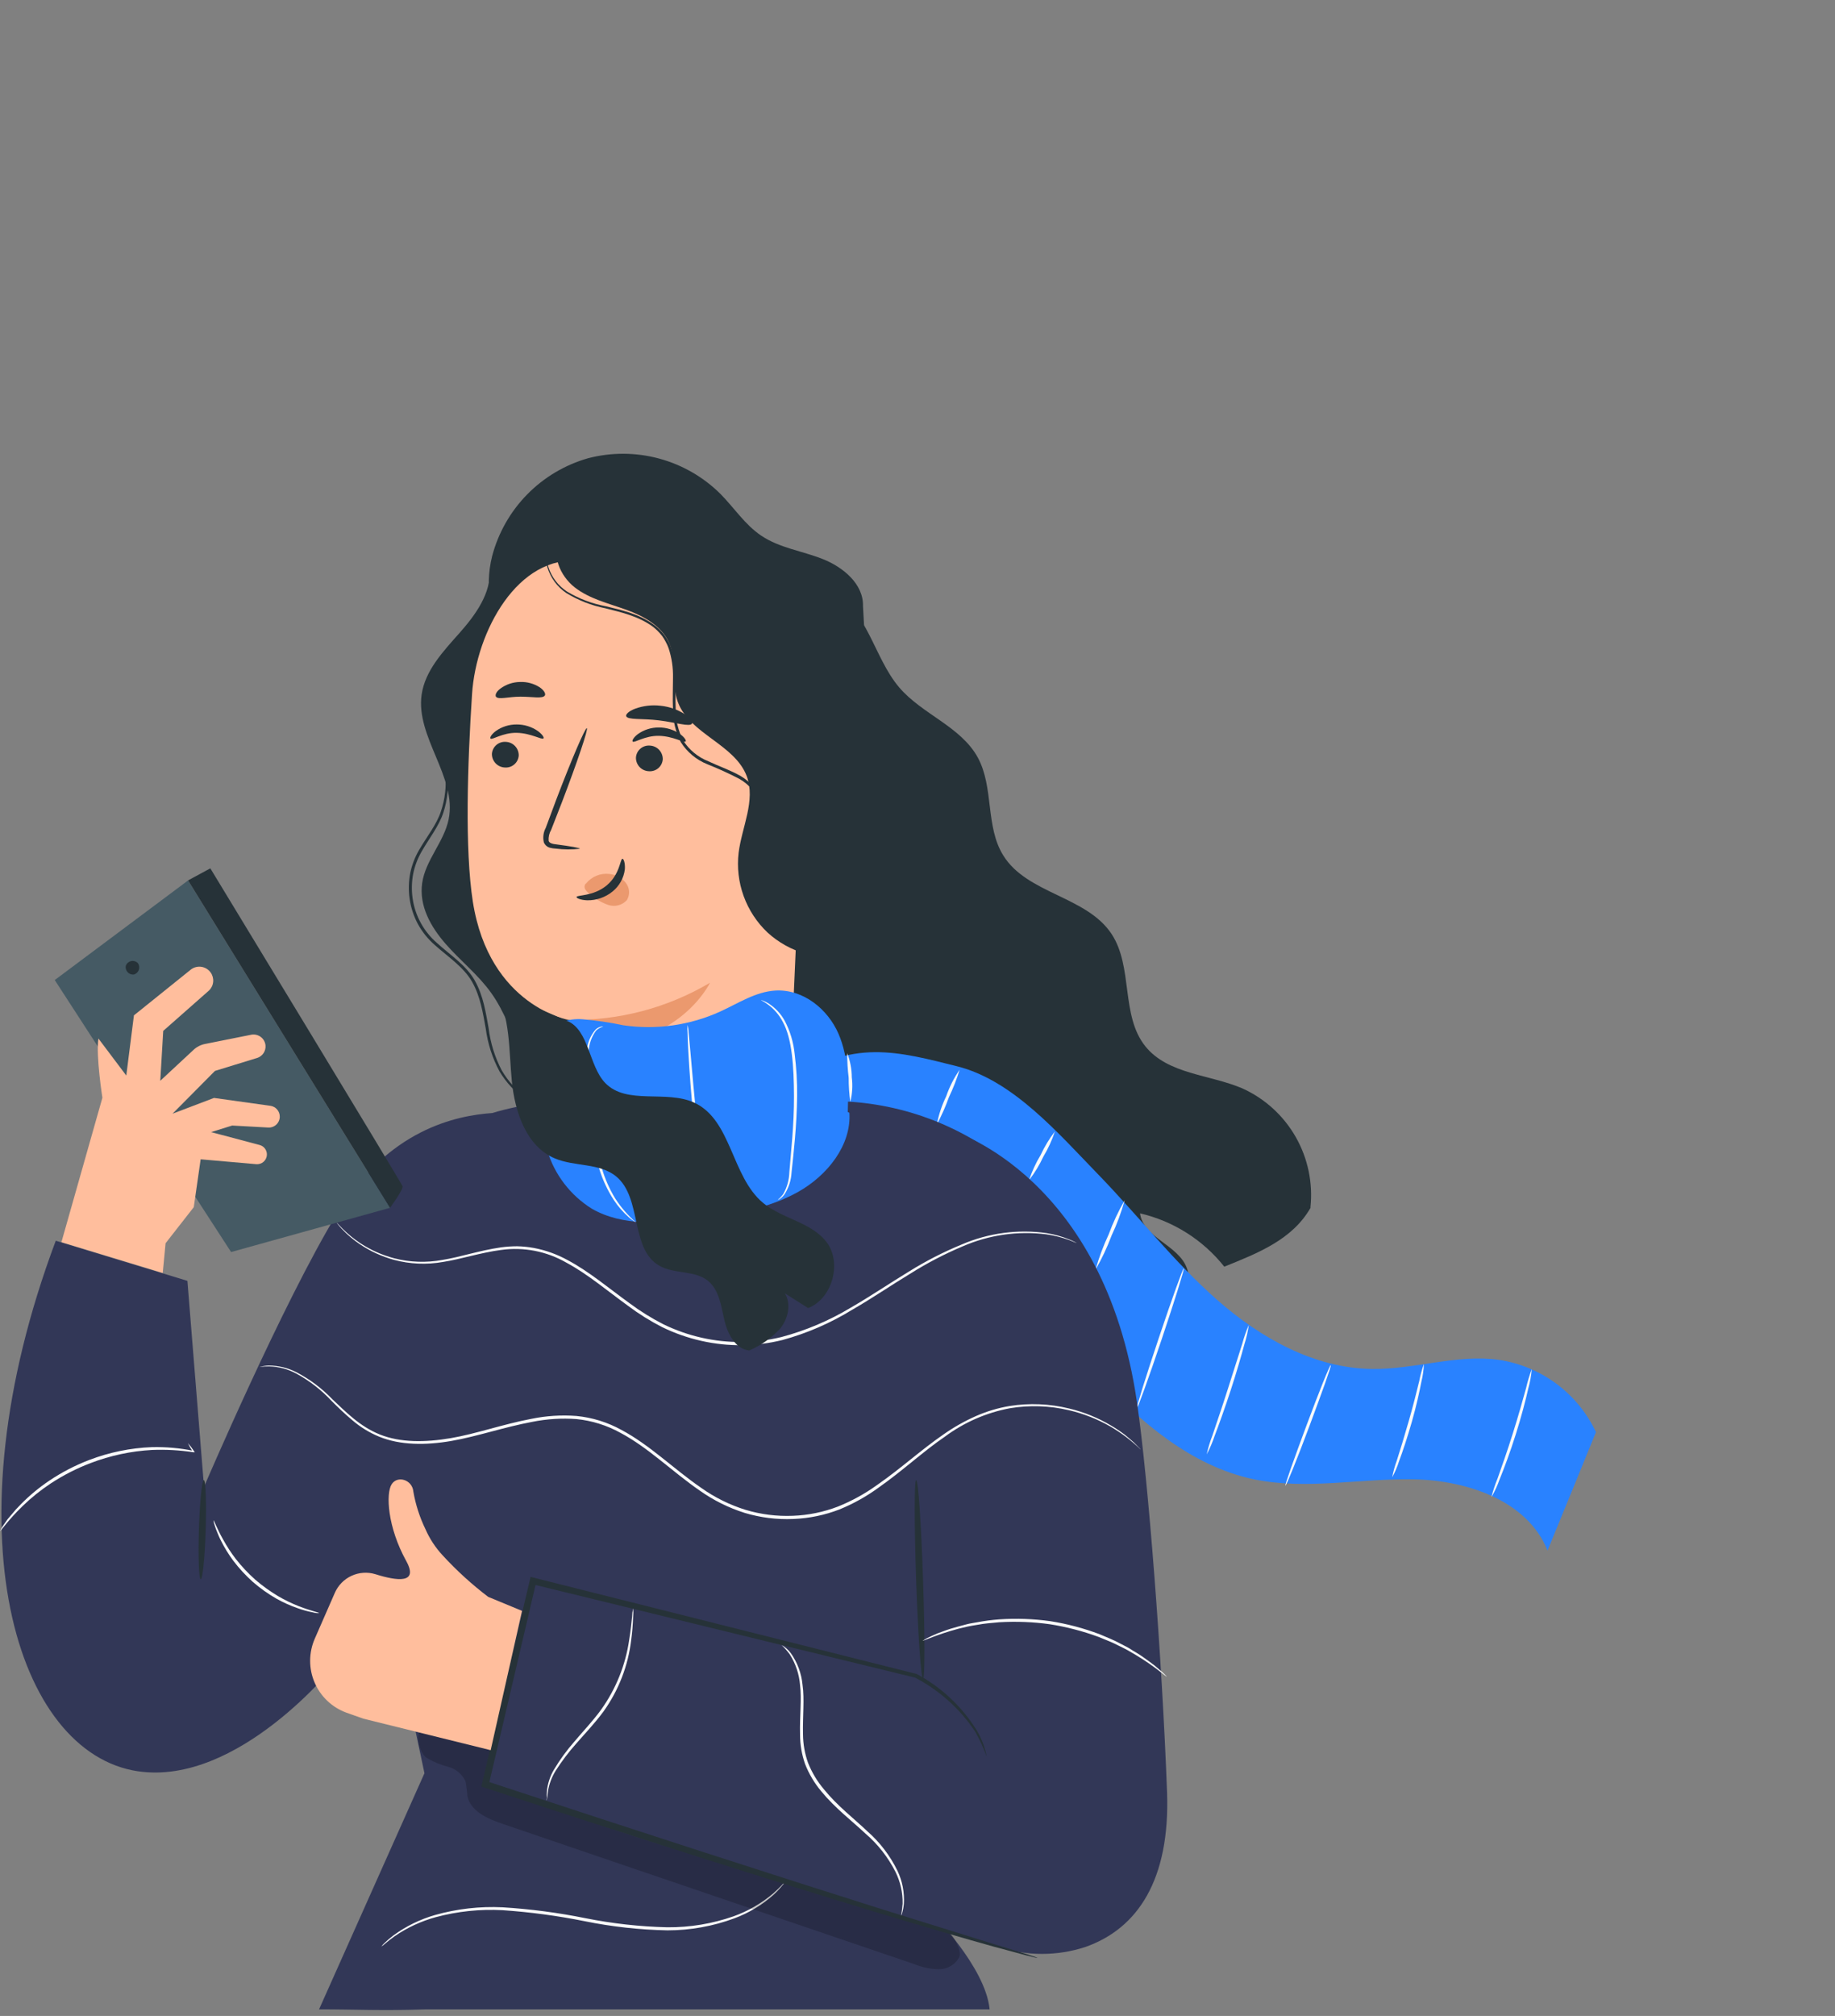 <svg width="305" height="335" viewBox="0 0 305 335" fill="none" xmlns="http://www.w3.org/2000/svg">
<rect x="0" y="0" width="305" height="335" fill="#808080" stroke="none"/>
<g clip-path="url(#clip0_151_185)">
<path d="M217.81 200.64C218.245 196.575 217.386 192.477 215.358 188.927C213.329 185.378 210.233 182.559 206.51 180.87C201.04 178.53 194.11 178.53 190.37 173.87C186.25 168.75 188.37 160.69 184.76 155.21C180.62 148.92 170.71 148.55 166.76 142.16C163.76 137.37 165.22 130.86 162.53 125.9C159.71 120.72 153.25 118.7 149.44 114.21C145.2 109.21 144.19 101.21 138.24 98.48C134.85 96.91 130.74 97.7 127.52 99.59C124.3 101.48 121.77 104.34 119.31 107.15L89.67 140.93C88.789 141.809 88.107 142.866 87.67 144.03C86.67 147.34 89.67 150.36 92.03 152.86C97.956 159.13 101.604 167.209 102.39 175.8C102.87 181.14 102.58 187.38 106.74 190.8C109.96 193.42 114.93 193.34 117.74 196.4C121.74 200.82 118.5 207.91 119.57 213.8C120.57 219.29 125.38 223.3 130.37 225.8C135.36 228.3 140.88 229.8 145.5 232.93C150.12 236.06 153.86 241.51 152.69 246.93C162.651 242.108 171.811 235.785 179.85 228.18C177.463 224.72 175.08 221.257 172.7 217.79L185.35 225.72C187.02 222.72 190.35 221.24 193.12 219.27C195.89 217.3 198.42 213.94 197.27 210.74C195.89 206.89 190 205.69 189.49 201.63C195.023 202.917 199.958 206.04 203.49 210.49C209.14 208.22 214.82 205.98 217.84 200.69" fill="#263238"/>
<path d="M131.27 180.1C141.17 172.3 149.72 174.87 159.03 177.18C168.34 179.49 175.86 188.29 182.55 195.18C189.24 202.07 195.13 209.71 202.34 216.04C209.55 222.37 218.47 227.38 228.06 227.49C235.13 227.58 242.15 225 249.15 225.98C252.616 226.502 255.9 227.87 258.712 229.963C261.523 232.056 263.776 234.809 265.27 237.98C262.603 244.54 259.92 251.1 257.22 257.66C253.92 249.41 243.92 246.01 235.03 245.83C226.14 245.65 217.13 247.63 208.43 245.83C197.97 243.63 189.43 236.23 182.15 228.4C174.87 220.57 168.23 211.94 159.37 205.99C150.51 200.04 138.55 197.19 129.1 202.16" fill="#2982FF"/>
<path d="M247.89 248.8C248.441 247.844 248.903 246.84 249.27 245.8C250.03 243.93 251.01 241.31 251.94 238.36C252.87 235.41 253.58 232.7 254.02 230.73C254.316 229.678 254.51 228.599 254.6 227.51C254.218 228.531 253.904 229.577 253.66 230.64C253.13 232.59 252.37 235.27 251.45 238.2C250.53 241.13 249.6 243.77 248.92 245.67C248.502 246.687 248.158 247.733 247.89 248.8Z" fill="#FAFAFA"/>
<path d="M231.4 245.49C231.861 244.649 232.24 243.764 232.53 242.85C233.15 241.19 233.93 238.85 234.67 236.26C235.41 233.67 235.94 231.26 236.27 229.52C236.5 228.586 236.634 227.631 236.67 226.67C236.344 227.572 236.089 228.498 235.91 229.44C235.49 231.15 234.91 233.52 234.16 236.12C233.41 238.72 232.71 241.04 232.16 242.73C231.83 243.627 231.576 244.55 231.4 245.49Z" fill="#FAFAFA"/>
<path d="M213.65 246.88C213.79 246.93 215.59 242.49 217.65 236.96C219.71 231.43 221.33 226.96 221.19 226.86C221.05 226.76 219.25 231.25 217.19 236.78C215.13 242.31 213.52 246.83 213.65 246.88Z" fill="#FAFAFA"/>
<path d="M200.57 241.68C201.091 240.701 201.529 239.681 201.88 238.63C202.61 236.72 203.57 234.05 204.54 231.08C205.51 228.11 206.3 225.38 206.83 223.4C207.168 222.343 207.416 221.259 207.57 220.16C207.131 221.179 206.767 222.228 206.48 223.3C205.81 225.39 204.97 228.01 204.05 230.92C203.13 233.83 202.22 236.42 201.53 238.51C201.13 239.541 200.809 240.6 200.57 241.68Z" fill="#FAFAFA"/>
<path d="M188.94 234.1C189.07 234.1 190.94 228.96 193.1 222.52C195.26 216.08 196.9 210.82 196.76 210.78C196.62 210.74 194.76 215.91 192.6 222.36C190.44 228.81 188.8 234.05 188.94 234.1Z" fill="#FAFAFA"/>
<path d="M182.09 210.99C183.137 209.178 184.03 207.281 184.76 205.32C185.649 203.424 186.378 201.457 186.94 199.44C185.893 201.254 185.003 203.154 184.28 205.12C183.393 207.014 182.661 208.977 182.09 210.99Z" fill="#FAFAFA"/>
<path d="M171.04 196.12C171.979 194.907 172.777 193.592 173.42 192.2C174.212 190.886 174.853 189.488 175.33 188.03C174.397 189.245 173.602 190.559 172.96 191.95C172.163 193.262 171.519 194.661 171.04 196.12Z" fill="#FAFAFA"/>
<path d="M155.71 186.87C156.489 185.419 157.158 183.911 157.71 182.36C158.418 180.876 159.016 179.342 159.5 177.77C158.56 179.132 157.81 180.616 157.27 182.18C156.548 183.669 156.024 185.245 155.71 186.87Z" fill="#FAFAFA"/>
<path d="M141.33 183.12C141.665 181.784 141.75 180.397 141.58 179.03C141.574 177.661 141.316 176.306 140.82 175.03C140.81 176.387 140.89 177.743 141.06 179.09C141.057 180.438 141.147 181.785 141.33 183.12Z" fill="#FAFAFA"/>
<path d="M153.04 277.73L167.96 193.73C159.714 186.875 149.353 183.077 138.63 182.98L89.49 183.39C86.893 183.671 84.328 184.197 81.83 184.96C75.83 185.38 64.55 187.66 56.04 201.64C46.99 216.5 33.91 247.08 33.91 247.08L31.15 212.85L9.27 206.18C-8.91 254.67 2.76 291.34 22.9 294.34C39.64 296.83 55.76 276.57 55.76 276.57L63.89 262.62L65.7 271.78L70.55 294.67L53.03 333.91C59.17 333.91 63.26 334.16 70.82 333.91H164.49C163.8 326.82 154.84 317.91 154.84 317.91C148.36 306.91 150.04 290.34 153.05 277.75" fill="#323757"/>
<path d="M63.4 323.46C63.605 323.334 63.796 323.187 63.97 323.02C64.488 322.572 65.029 322.152 65.59 321.76C67.674 320.33 69.983 319.259 72.42 318.59C76.039 317.619 79.789 317.228 83.53 317.43C88.115 317.744 92.674 318.355 97.18 319.26C101.711 320.181 106.317 320.689 110.94 320.78C114.739 320.779 118.508 320.102 122.07 318.78C124.47 317.89 126.682 316.557 128.59 314.85C129.102 314.381 129.58 313.877 130.02 313.34C130.187 313.164 130.338 312.974 130.47 312.77C130.277 312.915 130.103 313.083 129.95 313.27C129.478 313.768 128.98 314.242 128.46 314.69C126.528 316.319 124.32 317.589 121.94 318.44C118.406 319.678 114.685 320.298 110.94 320.27C106.348 320.161 101.774 319.653 97.27 318.75C92.743 317.837 88.159 317.235 83.55 316.95C79.745 316.763 75.935 317.199 72.27 318.24C69.812 318.951 67.498 320.084 65.43 321.59C64.875 322.006 64.347 322.457 63.85 322.94C63.683 323.098 63.532 323.272 63.4 323.46Z" fill="#FAFAFA"/>
<path d="M33.37 262.44C33.68 262.44 34.05 258.77 34.19 254.22C34.33 249.67 34.19 245.97 33.88 245.96C33.57 245.95 33.2 249.63 33.06 254.18C32.92 258.73 33.06 262.43 33.37 262.44Z" fill="#263238"/>
<g opacity="0.2">
<path d="M157.63 320.96C157.99 321.06 159.99 323.96 159.44 325.24C159.112 325.852 158.623 326.362 158.025 326.715C157.427 327.067 156.744 327.249 156.05 327.24C154.656 327.22 153.278 326.935 151.99 326.4L104.99 310.4L83.48 303.06C81.02 302.22 78.18 300.98 77.68 298.43C77.633 297.614 77.53 296.802 77.37 296C77.093 295.409 76.688 294.886 76.185 294.469C75.682 294.052 75.093 293.752 74.46 293.59C73.199 293.269 71.993 292.764 70.88 292.09C69.83 291.31 69.09 288.82 69.78 287.72C69.68 287.91 77.54 288.85 81.5 290.83C81.24 292.4 80.19 296.4 80.19 296.4C80.19 296.4 84.4 297.53 85.91 298.14C110.79 308.14 132.73 312.44 157.58 320.92" fill="black"/>
</g>
<path d="M31.26 146.31L64.83 200.71L38.41 208.06L9.1 162.86L31.26 146.31Z" fill="#455A64"/>
<path d="M33.35 192.65L32.21 200.6L27.52 206.6L27.05 211.54L10.21 206.42L17.02 182.42C17.02 182.42 15.92 175.42 16.36 172.58L20.99 178.73L22.26 168.73L31.76 161.09C32.005 160.909 32.284 160.778 32.58 160.706C32.876 160.633 33.183 160.619 33.484 160.666C33.785 160.712 34.074 160.818 34.334 160.976C34.594 161.135 34.821 161.344 35 161.59C35.326 162.037 35.48 162.586 35.434 163.137C35.388 163.688 35.145 164.204 34.75 164.59L27.13 171.31L26.64 179.6L32.15 174.48C32.688 173.969 33.361 173.622 34.09 173.48L41.75 171.95C42.023 171.896 42.305 171.899 42.577 171.96C42.849 172.021 43.105 172.138 43.329 172.304C43.553 172.469 43.74 172.68 43.878 172.922C44.016 173.164 44.102 173.433 44.13 173.71C44.173 174.168 44.058 174.626 43.803 175.009C43.548 175.391 43.169 175.674 42.73 175.81L35.73 177.96L28.68 185.07L35.57 182.45L44.94 183.76C45.375 183.819 45.773 184.034 46.06 184.365C46.347 184.697 46.504 185.122 46.5 185.56C46.5 185.806 46.45 186.05 46.353 186.277C46.256 186.503 46.114 186.707 45.935 186.877C45.756 187.046 45.545 187.177 45.313 187.262C45.082 187.347 44.836 187.384 44.59 187.37L38.59 187.04L35.09 188.13L43.15 190.27C43.511 190.364 43.828 190.579 44.048 190.88C44.269 191.18 44.379 191.548 44.36 191.92C44.349 192.138 44.294 192.351 44.199 192.547C44.103 192.743 43.97 192.919 43.806 193.062C43.641 193.206 43.45 193.315 43.243 193.383C43.036 193.452 42.817 193.478 42.6 193.46L33.35 192.65Z" fill="#FFBE9D"/>
<path d="M64.83 200.71C64.83 200.71 67.08 197.64 66.91 197.12C66.74 196.6 34.96 144.3 34.96 144.3L31.26 146.3L64.83 200.71Z" fill="#263238"/>
<path d="M22.85 159.98C22.702 159.851 22.524 159.76 22.333 159.715C22.142 159.67 21.943 159.671 21.752 159.719C21.562 159.767 21.386 159.861 21.239 159.991C21.093 160.122 20.98 160.286 20.91 160.47C20.87 160.662 20.877 160.86 20.929 161.049C20.982 161.238 21.078 161.411 21.212 161.555C21.345 161.699 21.51 161.809 21.694 161.876C21.878 161.943 22.076 161.965 22.27 161.94C22.457 161.884 22.628 161.784 22.769 161.649C22.91 161.513 23.017 161.346 23.08 161.162C23.144 160.977 23.162 160.78 23.134 160.586C23.107 160.393 23.033 160.209 22.92 160.05" fill="#263238"/>
<path d="M158.55 188.03C158.55 188.03 183.55 195.62 188.98 233.03C190.87 245.96 193.16 275.75 193.98 297.86C194.49 312.35 189.11 320.51 180.35 323.56C175.706 325.07 170.704 325.07 166.06 323.56L80.47 296.92L87.9 261.07L152.27 278.45L150.65 251.89L158.55 188.03Z" fill="#323757"/>
<path d="M164.01 291.95C163.721 290.359 163.137 288.837 162.29 287.46C159.848 283.555 156.429 280.356 152.37 278.18L88.73 262.18L88.19 262.04L88.06 262.59L82.69 285.39L80.12 296.39L80.01 296.89L80.5 297.05C106.22 305.52 129.15 312.78 145.7 317.79C153.97 320.29 160.65 322.23 165.26 323.51L170.58 324.94L171.97 325.28C172.125 325.331 172.287 325.358 172.45 325.36C172.45 325.36 172.3 325.28 172 325.18L170.64 324.73L165.38 323.12L145.92 317.06C129.45 311.86 106.56 304.47 80.85 295.98L81.22 296.65C82.05 293.15 82.92 289.44 83.8 285.65L89.14 262.84L88.47 263.26L152.21 278.81H152.15C156.145 280.903 159.552 283.962 162.06 287.71C162.832 289.064 163.485 290.483 164.01 291.95Z" fill="#263238"/>
<path d="M152.27 245.96C151.96 245.96 151.96 253.38 152.27 262.5C152.58 271.62 153.1 279.02 153.42 279.01C153.74 279 153.73 271.59 153.42 262.46C153.11 253.33 152.64 245.94 152.27 245.96Z" fill="#263238"/>
<path d="M43.1 227.18C43.1 227.18 43.66 227.06 44.74 227.06C46.312 227.102 47.853 227.509 49.24 228.25C51.428 229.442 53.41 230.978 55.11 232.8C56.11 233.8 57.26 234.92 58.54 235.99C59.88 237.148 61.4 238.08 63.04 238.75C66.51 240.17 70.74 240.2 75.04 239.45C79.34 238.7 83.72 237.17 88.47 236.28C90.891 235.795 93.367 235.64 95.83 235.82C98.389 236.079 100.87 236.854 103.12 238.1C107.77 240.57 111.68 244.51 116.32 247.71C118.608 249.33 121.135 250.582 123.81 251.42C126.419 252.2 129.14 252.538 131.86 252.42C134.491 252.319 137.086 251.782 139.54 250.83C141.857 249.884 144.05 248.658 146.07 247.18C150.07 244.37 153.47 241.18 157.01 238.77C160.215 236.382 163.922 234.757 167.85 234.02C171.102 233.476 174.43 233.585 177.64 234.34C180.064 234.9 182.392 235.813 184.55 237.05C186.387 238.119 188.086 239.409 189.61 240.89C189.527 240.777 189.434 240.674 189.33 240.58L188.46 239.7C188.06 239.33 187.54 238.91 186.93 238.4C186.199 237.851 185.438 237.343 184.65 236.88C182.489 235.594 180.146 234.643 177.7 234.06C174.457 233.263 171.088 233.123 167.79 233.65C165.875 233.971 164.008 234.529 162.23 235.31C160.308 236.159 158.476 237.198 156.76 238.41C153.18 240.87 149.76 244.01 145.76 246.79C143.753 248.231 141.581 249.426 139.29 250.35C136.886 251.275 134.345 251.795 131.77 251.89C129.106 251.998 126.443 251.66 123.89 250.89C121.268 250.069 118.791 248.841 116.55 247.25C111.95 244.09 108.03 240.14 103.29 237.62C100.982 236.343 98.436 235.554 95.81 235.3C93.3 235.11 90.775 235.271 88.31 235.78C83.51 236.69 79.14 238.27 74.9 238.99C70.66 239.71 66.54 239.74 63.14 238.38C59.74 237.02 57.4 234.53 55.28 232.56C53.541 230.735 51.514 229.208 49.28 228.04C47.856 227.309 46.28 226.925 44.68 226.92C44.144 226.937 43.613 227.024 43.1 227.18Z" fill="#FAFAFA"/>
<path d="M55.95 203.18L56.16 203.46C56.31 203.63 56.51 203.91 56.83 204.23C57.732 205.186 58.738 206.038 59.83 206.77C61.552 207.927 63.45 208.798 65.45 209.35C68.114 210.069 70.903 210.192 73.62 209.71C76.62 209.25 79.81 208.17 83.31 207.71C87.051 207.192 90.858 207.934 94.13 209.82C97.64 211.7 100.86 214.44 104.39 217C106.176 218.339 108.073 219.523 110.06 220.54C112.131 221.549 114.313 222.314 116.56 222.82C121.006 223.825 125.626 223.777 130.05 222.68C134.118 221.569 138.007 219.886 141.6 217.68C145.07 215.68 148.22 213.51 151.26 211.68C154.043 209.922 156.966 208.397 160 207.12C164.384 205.207 169.205 204.516 173.95 205.12C175.233 205.305 176.493 205.623 177.71 206.07C178.13 206.22 178.44 206.37 178.65 206.45L178.98 206.56L178.67 206.4C178.371 206.243 178.064 206.103 177.75 205.98C176.541 205.484 175.28 205.129 173.99 204.92C169.197 204.237 164.308 204.887 159.86 206.8C156.794 208.059 153.841 209.574 151.03 211.33C147.98 213.18 144.82 215.33 141.36 217.33C137.785 219.473 133.927 221.105 129.9 222.18C125.549 223.246 121.01 223.287 116.64 222.3C114.433 221.804 112.292 221.052 110.26 220.06C108.298 219.06 106.425 217.896 104.66 216.58C101.14 214.04 97.91 211.29 94.33 209.39C92.598 208.441 90.729 207.766 88.79 207.39C87.856 207.22 86.909 207.123 85.96 207.1C85.043 207.102 84.128 207.166 83.22 207.29C79.66 207.8 76.51 208.9 73.53 209.37C70.876 209.864 68.145 209.772 65.53 209.1C63.547 208.58 61.66 207.746 59.94 206.63C58.861 205.918 57.856 205.101 56.94 204.19C56.62 203.88 56.41 203.62 56.24 203.46C56.156 203.354 56.058 203.26 55.95 203.18Z" fill="#FAFAFA"/>
<path d="M153.37 272.64C153.37 272.76 155.6 271.64 159.37 270.64L160.86 270.29C161.38 270.17 161.93 270.1 162.5 270C163.62 269.78 164.85 269.7 166.13 269.58C168.921 269.417 171.721 269.527 174.49 269.91C177.256 270.346 179.972 271.053 182.6 272.02C183.79 272.51 184.94 272.94 185.95 273.48C186.46 273.74 186.95 273.96 187.43 274.23L188.75 275C192.1 277 193.86 278.71 193.94 278.62C193.561 278.195 193.146 277.804 192.7 277.45C192.206 276.998 191.685 276.577 191.14 276.19C190.5 275.74 189.8 275.19 188.95 274.68C188.517 274.433 188.077 274.163 187.63 273.87C187.17 273.6 186.63 273.36 186.14 273.09C185.14 272.53 183.97 272.09 182.77 271.57C180.118 270.568 177.37 269.84 174.57 269.4C171.765 269.007 168.926 268.907 166.1 269.1C164.868 269.19 163.643 269.35 162.43 269.58C161.86 269.69 161.3 269.76 160.78 269.89L159.28 270.29C158.423 270.511 157.578 270.778 156.75 271.09C156.116 271.303 155.495 271.553 154.89 271.84C154.362 272.063 153.853 272.331 153.37 272.64Z" fill="#FAFAFA"/>
<path d="M129.91 273.37C130.399 273.838 130.848 274.346 131.25 274.89C132.241 276.438 132.836 278.207 132.98 280.04C133.27 282.36 132.9 285.14 132.98 288.27C132.983 289.925 133.263 291.568 133.81 293.13C134.456 294.784 135.368 296.321 136.51 297.68C138.82 300.49 141.58 302.57 143.83 304.68C145.897 306.453 147.596 308.613 148.83 311.04C149.65 312.688 150.061 314.51 150.03 316.35C149.978 317.021 149.892 317.688 149.77 318.35C149.853 318.192 149.917 318.024 149.96 317.85C150.099 317.36 150.19 316.858 150.23 316.35C150.347 314.466 149.982 312.584 149.17 310.88C147.957 308.382 146.257 306.152 144.17 304.32C141.91 302.17 139.17 300.09 136.93 297.32C135.821 296.006 134.932 294.52 134.3 292.92C133.765 291.414 133.485 289.829 133.47 288.23C133.4 285.15 133.74 282.33 133.39 279.97C133.212 278.089 132.547 276.286 131.46 274.74C131.046 274.179 130.518 273.712 129.91 273.37Z" fill="#FAFAFA"/>
<path d="M90.87 299.18C90.96 298.717 91.024 298.25 91.06 297.78C91.249 296.527 91.692 295.326 92.36 294.25C93.381 292.654 94.528 291.143 95.79 289.73C97.19 288.11 98.85 286.4 100.33 284.38C102.829 280.882 104.404 276.809 104.91 272.54C105.083 271.263 105.19 269.978 105.23 268.69C105.275 268.218 105.275 267.742 105.23 267.27C105.129 267.734 105.072 268.206 105.06 268.68C104.97 269.58 104.84 270.89 104.58 272.49C103.978 276.664 102.387 280.635 99.94 284.07C98.49 286.07 96.84 287.77 95.46 289.42C94.195 290.861 93.064 292.414 92.08 294.06C91.411 295.189 91.004 296.453 90.89 297.76C90.87 298.093 90.87 298.427 90.89 298.76C90.84 299.08 90.85 299.18 90.87 299.18Z" fill="#FAFAFA"/>
<path d="M35.48 252.64C35.517 252.963 35.598 253.279 35.72 253.58C35.826 253.942 35.957 254.296 36.11 254.64C36.28 255.05 36.46 255.52 36.72 256.01C37.304 257.181 37.99 258.299 38.77 259.35C39.739 260.63 40.831 261.812 42.03 262.88C43.24 263.931 44.55 264.862 45.94 265.66C47.08 266.3 48.274 266.835 49.51 267.26C50.341 267.557 51.193 267.787 52.06 267.95C52.385 268.043 52.723 268.08 53.06 268.06C53.06 267.97 51.73 267.71 49.68 266.92C48.485 266.45 47.328 265.888 46.22 265.24C44.873 264.435 43.598 263.515 42.41 262.49C41.238 261.443 40.161 260.296 39.19 259.06C38.409 258.042 37.707 256.965 37.09 255.84C36 253.92 35.58 252.61 35.48 252.64Z" fill="#FAFAFA"/>
<path d="M0 254.41C0.1 254.49 1.28 252.67 3.76 250.27C5.209 248.866 6.786 247.601 8.47 246.49C10.539 245.135 12.748 244.008 15.06 243.13C18.33 241.879 21.774 241.143 25.27 240.95C27.567 240.858 29.867 240.985 32.14 241.33H32.38L32.24 241.14C31.942 240.674 31.608 240.233 31.24 239.82C31.471 240.325 31.749 240.807 32.07 241.26L32.18 241.1C29.901 240.632 27.576 240.424 25.25 240.48C21.687 240.617 18.171 241.337 14.84 242.61C12.496 243.503 10.262 244.661 8.18 246.06C6.483 247.202 4.905 248.512 3.47 249.97C2.909 250.521 2.381 251.106 1.89 251.72L1.27 252.45C1.1 252.69 0.94 252.91 0.8 253.12C0.495 253.525 0.228 253.957 0 254.41Z" fill="#FAFAFA"/>
<path d="M81.39 94.56C81.69 98.56 79.02 102.21 76.34 105.23C73.66 108.25 70.66 111.42 70.08 115.43C69.08 122.53 76 129.12 74.57 136.15C73.8 139.92 70.71 142.94 70.17 146.75C69.63 150.56 71.61 154.03 74.05 156.83C76.49 159.63 79.48 161.97 81.64 165C83.92 168.19 85.17 172 86.81 175.53C88.45 179.06 90.64 182.62 94.09 184.53C99.26 187.34 106.52 186.02 110.49 190.37C114.46 194.72 113.12 202.26 117.84 205.43" fill="#263238"/>
<path d="M143.44 100.74C143.55 97.07 140.16 94.25 136.75 92.9C133.34 91.55 129.56 91.06 126.52 89.01C123.83 87.2 122.02 84.38 119.74 82.07C116.903 79.258 113.382 77.233 109.525 76.195C105.667 75.156 101.606 75.141 97.74 76.15C93.9 77.244 90.412 79.318 87.617 82.169C84.822 85.02 82.817 88.549 81.8 92.41C80.49 97.63 81.39 103.79 85.5 107.26C90.27 111.26 97.34 110.39 103.45 109.14C109.56 107.89 116.45 106.65 121.59 110.24C124.66 112.41 126.43 115.93 128.31 119.19C130.19 122.45 132.55 125.77 136.11 127C139.67 128.23 144.5 126.11 144.64 122.35" fill="#263238"/>
<path d="M129 101.49C130.525 101.653 131.934 102.382 132.947 103.534C133.96 104.686 134.504 106.176 134.47 107.71L130.82 190.46C130.66 200.23 116.57 200.95 106.1 200.71V199.71C95.54 199.47 95.01 200.07 94.88 190.78C94.66 175.24 94.67 169.41 94.67 169.5C94.67 169.59 81.32 167.25 78.59 149.83C77.24 141.16 77.7 126.96 78.46 115.35C79.14 104.9 86.1 92.09 96.51 93.22L129 101.49Z" fill="#FFBE9D"/>
<path d="M81.76 125.28C81.754 125.862 81.976 126.424 82.377 126.846C82.778 127.268 83.328 127.517 83.91 127.54C84.194 127.563 84.479 127.53 84.749 127.441C85.02 127.353 85.27 127.211 85.485 127.025C85.7 126.839 85.876 126.611 86.002 126.357C86.128 126.102 86.202 125.824 86.22 125.54C86.226 124.958 86.004 124.396 85.603 123.974C85.202 123.552 84.652 123.303 84.07 123.28C83.787 123.258 83.502 123.293 83.232 123.382C82.962 123.471 82.713 123.612 82.498 123.798C82.283 123.984 82.107 124.211 81.981 124.465C81.854 124.72 81.779 124.997 81.76 125.28Z" fill="#263238"/>
<path d="M81.53 122.73C81.8 123.02 83.53 121.73 85.9 121.78C88.27 121.83 90.07 123 90.33 122.7C90.46 122.57 90.17 122.05 89.41 121.49C88.373 120.765 87.136 120.381 85.87 120.39C84.618 120.381 83.396 120.769 82.38 121.5C81.64 122.07 81.39 122.59 81.53 122.73Z" fill="#263238"/>
<path d="M105.7 125.9C105.692 126.483 105.912 127.046 106.314 127.468C106.716 127.891 107.267 128.139 107.85 128.16C108.134 128.183 108.419 128.149 108.689 128.061C108.96 127.973 109.21 127.831 109.425 127.645C109.64 127.459 109.816 127.231 109.942 126.976C110.068 126.721 110.142 126.444 110.16 126.16C110.166 125.578 109.944 125.016 109.543 124.594C109.142 124.172 108.592 123.923 108.01 123.9C107.726 123.877 107.441 123.91 107.171 123.999C106.9 124.087 106.65 124.229 106.435 124.415C106.22 124.601 106.044 124.828 105.918 125.083C105.792 125.338 105.718 125.616 105.7 125.9Z" fill="#263238"/>
<path d="M105.16 123.23C105.43 123.52 107.16 122.23 109.53 122.28C111.9 122.33 113.7 123.5 113.96 123.21C114.09 123.07 113.81 122.55 113.04 121.99C112.003 121.265 110.766 120.881 109.5 120.89C108.249 120.881 107.026 121.269 106.01 122C105.27 122.57 105.02 123.1 105.16 123.23Z" fill="#263238"/>
<path d="M96.39 141.04C96.39 140.9 94.91 140.64 92.49 140.32C91.88 140.26 91.3 140.13 91.19 139.72C91.143 139.085 91.289 138.45 91.61 137.9C92.19 136.41 92.79 134.9 93.43 133.23C95.97 126.58 97.81 121.11 97.54 121.01C97.27 120.91 94.99 126.22 92.46 132.87C91.85 134.51 91.26 136.07 90.71 137.57C90.316 138.305 90.202 139.158 90.39 139.97C90.476 140.187 90.611 140.381 90.784 140.537C90.958 140.694 91.165 140.807 91.39 140.87C91.716 140.959 92.052 141.009 92.39 141.02C93.717 141.193 95.061 141.2 96.39 141.04Z" fill="#263238"/>
<path d="M94.67 169.48C102.871 169.623 110.951 167.487 118.01 163.31C118.01 163.31 112.33 175.26 94.89 173.59L94.67 169.48Z" fill="#EB996E"/>
<path d="M97.4 146.83C97.858 146.256 98.454 145.808 99.133 145.528C99.812 145.249 100.551 145.146 101.28 145.23C101.81 145.281 102.324 145.437 102.793 145.69C103.262 145.942 103.676 146.286 104.01 146.7C104.329 147.102 104.519 147.593 104.553 148.105C104.587 148.618 104.464 149.129 104.2 149.57C103.811 150.001 103.303 150.306 102.74 150.446C102.178 150.587 101.586 150.557 101.04 150.36C99.907 149.951 98.865 149.326 97.97 148.52C97.702 148.327 97.471 148.086 97.29 147.81C97.202 147.676 97.156 147.52 97.156 147.36C97.156 147.2 97.202 147.044 97.29 146.91" fill="#EB996E"/>
<path d="M103.46 142.71C103.07 142.71 103.06 145.3 100.82 147.15C98.58 149 95.82 148.7 95.82 149.07C95.82 149.23 96.44 149.57 97.61 149.61C99.138 149.632 100.625 149.115 101.81 148.15C102.951 147.228 103.687 145.897 103.86 144.44C103.93 143.35 103.64 142.7 103.46 142.71Z" fill="#263238"/>
<path d="M104.08 119.01C104.32 119.67 106.72 119.36 109.54 119.71C112.36 120.06 114.64 120.83 115.02 120.25C115.18 119.97 114.79 119.35 113.87 118.71C112.648 117.921 111.257 117.431 109.81 117.28C108.367 117.107 106.904 117.278 105.54 117.78C104.51 118.18 103.98 118.7 104.08 119.01Z" fill="#263238"/>
<path d="M82.43 115.77C82.85 116.32 84.51 115.77 86.5 115.77C88.49 115.77 90.17 116.15 90.56 115.58C90.73 115.3 90.47 114.75 89.73 114.23C88.75 113.595 87.597 113.281 86.43 113.33C85.259 113.345 84.123 113.726 83.18 114.42C82.47 114.94 82.27 115.5 82.43 115.77Z" fill="#263238"/>
<path d="M140.91 184.79C141.03 180.4 141.13 175.86 139.37 171.79C137.61 167.72 133.52 164.33 128.85 164.61C125.57 164.81 122.7 166.73 119.72 168.09C114.688 170.382 109.102 171.177 103.63 170.38C101.383 169.907 99.108 169.573 96.82 169.38C95.672 169.287 94.517 169.437 93.432 169.821C92.346 170.206 91.354 170.815 90.52 171.61C88.71 173.61 88.81 176.54 89.02 179.14C89.167 183.218 89.819 187.262 90.96 191.18C92.172 195.186 94.794 198.617 98.34 200.84C103.49 203.84 110.08 203.3 116.14 202.52C121.82 201.8 127.64 200.87 132.6 198.1C137.56 195.33 141.52 190.28 141.18 184.92" fill="#2982FF"/>
<path d="M129.27 199.39C129.27 199.39 129.39 199.39 129.61 199.24C129.907 199.038 130.167 198.788 130.38 198.5C131.091 197.395 131.502 196.123 131.57 194.81C131.91 191.58 132.44 187.11 132.49 182.12C132.513 179.78 132.376 177.441 132.08 175.12C131.887 173.193 131.324 171.322 130.42 169.61C129.783 168.46 128.873 167.484 127.77 166.77C127.473 166.58 127.158 166.42 126.83 166.29C126.603 166.21 126.483 166.18 126.47 166.2C126.47 166.2 126.93 166.41 127.66 166.94C128.68 167.691 129.515 168.666 130.1 169.79C131.66 172.62 131.95 177.22 131.97 182.13C131.99 187.04 131.45 191.55 131.2 194.78C131.165 196.05 130.822 197.292 130.2 198.4C129.936 198.771 129.624 199.104 129.27 199.39Z" fill="#FAFAFA"/>
<path d="M117.53 202.72C117.542 202.292 117.515 201.864 117.45 201.44C117.35 200.51 117.22 199.35 117.07 197.97C116.74 195.04 116.28 190.97 115.84 186.53C115.4 182.09 115.03 178.01 114.78 175.07C114.65 173.69 114.55 172.52 114.46 171.6C114.45 171.171 114.389 170.745 114.28 170.33C114.239 170.756 114.239 171.184 114.28 171.61C114.28 172.43 114.35 173.61 114.43 175.1C114.59 178.04 114.89 182.1 115.34 186.58C115.79 191.06 116.34 195.1 116.73 198.02C116.94 199.47 117.12 200.65 117.27 201.46C117.306 201.889 117.393 202.312 117.53 202.72Z" fill="#FAFAFA"/>
<path d="M100.27 170.6C100.149 170.567 100.021 170.567 99.9 170.6C99.549 170.686 99.227 170.866 98.97 171.12C98.114 172.122 97.609 173.375 97.53 174.69C97.251 176.584 97.191 178.503 97.35 180.41C97.5 182.56 97.82 184.89 98.15 187.34C98.441 189.659 98.923 191.95 99.59 194.19C100.15 196.023 100.961 197.77 102 199.38C102.706 200.462 103.557 201.441 104.53 202.29C104.793 202.521 105.07 202.734 105.36 202.93C105.455 203.011 105.563 203.075 105.68 203.12C104.367 201.971 103.219 200.645 102.27 199.18C101.289 197.576 100.529 195.847 100.01 194.04C99.376 191.822 98.914 189.559 98.63 187.27C98.3 184.82 97.96 182.49 97.79 180.37C97.616 178.5 97.636 176.616 97.85 174.75C97.893 173.493 98.319 172.279 99.07 171.27C99.402 170.943 99.817 170.711 100.27 170.6Z" fill="#FAFAFA"/>
<path d="M94.27 169.65C97.92 171.15 97.86 177.12 100.59 179.96C104.18 183.68 110.71 181.07 115.4 183.24C121.61 186.12 121.55 195.45 126.79 199.86C130 202.56 134.88 203.08 137.41 206.44C139.94 209.8 138.41 215.77 134.32 217.37L130.45 214.92C131.56 216.71 130.99 219.16 129.66 220.8C128.218 222.347 126.471 223.579 124.53 224.42C122.18 224.16 120.89 221.56 120.37 219.25C119.85 216.94 119.51 214.33 117.67 212.84C115.45 211.05 112.05 211.75 109.58 210.33C104.69 207.51 106.77 199.1 102.42 195.5C99.66 193.22 95.52 193.9 92.22 192.5C87.47 190.5 85.57 184.76 85.07 179.63C84.57 174.5 84.85 169.02 82.31 164.53" fill="#263238"/>
<path d="M141.17 158.8C138.763 159.264 136.281 159.159 133.921 158.494C131.562 157.829 129.39 156.622 127.58 154.97C125.798 153.285 124.436 151.206 123.601 148.9C122.765 146.594 122.481 144.125 122.77 141.69C123.31 137.42 125.61 133.06 124.13 129.01C122.13 123.66 114.66 122.01 112.67 116.67C111.52 113.56 112.55 109.93 111.24 106.89C110.01 104.03 107 102.38 104.07 101.32C101.14 100.26 98 99.53 95.54 97.62C93.08 95.71 91.54 92.1 93.13 89.41C106.139 90.973 118.915 94.078 131.19 98.66C134.04 99.72 137.02 101 138.7 103.53C140.38 106.06 140.4 109.66 140.25 112.86L138.06 159.79" fill="#263238"/>
<path d="M150.56 173.28C150.619 172.893 150.639 172.501 150.62 172.11C150.587 170.982 150.346 169.87 149.91 168.83C149.218 167.184 148.221 165.684 146.97 164.41C145.296 162.749 143.381 161.35 141.29 160.26C139.01 158.99 136.4 157.84 133.78 156.26C130.938 154.728 128.546 152.481 126.84 149.74C125.969 148.249 125.503 146.556 125.49 144.83C125.572 143.015 125.836 141.212 126.28 139.45C126.786 137.577 126.911 135.622 126.65 133.7C126.467 132.701 126.045 131.761 125.42 130.96C124.777 130.159 123.994 129.482 123.11 128.96C121.36 127.96 119.47 127.33 117.74 126.51C116.01 125.824 114.54 124.609 113.54 123.04C112.726 121.435 112.305 119.66 112.31 117.86C112.24 116.08 112.31 114.32 112.31 112.59C112.333 110.892 112.073 109.202 111.54 107.59C111.402 107.198 111.227 106.82 111.02 106.46C110.833 106.108 110.615 105.774 110.37 105.46C109.884 104.826 109.308 104.266 108.66 103.8C106.11 101.95 103.2 101.37 100.71 100.75C98.424 100.328 96.232 99.498 94.24 98.3C92.776 97.34 91.686 95.907 91.15 94.24C90.791 93.19 90.767 92.055 91.08 90.99C91.215 90.629 91.368 90.275 91.54 89.93C91.298 90.229 91.109 90.567 90.98 90.93C90.634 92.016 90.634 93.183 90.98 94.27C91.503 96.005 92.604 97.508 94.1 98.53C96.113 99.767 98.331 100.634 100.65 101.09C103.15 101.73 106 102.34 108.44 104.09C109.044 104.547 109.585 105.082 110.05 105.68C110.281 105.996 110.485 106.33 110.66 106.68C110.85 107.022 111.011 107.38 111.14 107.75C111.653 109.321 111.896 110.968 111.86 112.62C111.86 114.32 111.77 116.08 111.86 117.9C111.851 119.784 112.293 121.642 113.15 123.32C114.199 124.981 115.746 126.269 117.57 127C119.383 127.72 121.158 128.531 122.89 129.43C123.721 129.9 124.456 130.521 125.06 131.26C125.629 132.001 126.019 132.863 126.2 133.78C126.442 135.636 126.316 137.522 125.83 139.33C125.383 141.125 125.122 142.961 125.05 144.81C125.061 146.623 125.555 148.401 126.48 149.96C128.236 152.763 130.694 155.058 133.61 156.62C136.27 158.15 138.89 159.28 141.16 160.53C143.234 161.572 145.138 162.92 146.81 164.53C148.072 165.758 149.09 167.213 149.81 168.82C150.257 169.833 150.527 170.916 150.61 172.02C150.57 172.87 150.53 173.28 150.56 173.28Z" fill="#263238"/>
<path d="M99.78 185.23C98.651 185.399 97.511 185.486 96.37 185.49C93.252 185.382 90.236 184.356 87.7 182.54C85.947 181.315 84.48 179.725 83.4 177.88C82.255 175.698 81.517 173.326 81.22 170.88C80.75 168.33 80.36 165.51 78.92 162.95C77.48 160.39 74.83 158.71 72.64 156.71C70.433 154.806 68.99 152.166 68.58 149.28C68.388 147.921 68.421 146.539 68.68 145.19C68.945 143.9 69.414 142.661 70.07 141.52C71.35 139.28 72.96 137.29 73.7 135.01C74.376 132.921 74.608 130.714 74.38 128.53C73.99 125.408 73.169 122.356 71.94 119.46C71.52 118.46 71.18 117.64 70.94 117.11C70.833 116.831 70.699 116.563 70.54 116.31C70.54 116.31 70.63 116.6 70.84 117.15L71.75 119.53C72.897 122.417 73.657 125.444 74.01 128.53C74.216 130.657 73.97 132.804 73.29 134.83C72.57 137.03 70.98 138.97 69.65 141.26C68.962 142.444 68.469 143.73 68.19 145.07C67.918 146.474 67.881 147.914 68.08 149.33C68.288 150.795 68.748 152.213 69.44 153.52C70.171 154.86 71.137 156.059 72.29 157.06C74.54 159.06 77.09 160.72 78.48 163.18C79.87 165.64 80.27 168.38 80.74 170.94C81.066 173.429 81.842 175.838 83.03 178.05C84.155 179.935 85.677 181.553 87.49 182.79C90.092 184.62 93.189 185.614 96.37 185.64C96.865 185.652 97.359 185.625 97.85 185.56C98.21 185.532 98.567 185.478 98.92 185.4C99.211 185.367 99.499 185.31 99.78 185.23Z" fill="#263238"/>
<path d="M81.55 290.87L86.77 267.69L81.14 265.36C78.421 263.291 75.891 260.986 73.58 258.47C72.383 257.186 71.413 255.708 70.71 254.1C69.758 252.137 69.085 250.05 68.71 247.9C68.56 245.9 66.06 245.12 65.09 246.66C64.12 248.2 64.39 253.74 67.52 259.4C69.63 263.22 66.01 262.73 62.38 261.59C61.072 261.194 59.664 261.292 58.424 261.866C57.183 262.439 56.196 263.447 55.65 264.7L52.32 272.31C51.818 273.456 51.555 274.693 51.549 275.945C51.542 277.197 51.792 278.436 52.283 279.588C52.774 280.739 53.496 281.778 54.403 282.64C55.311 283.502 56.385 284.169 57.56 284.6L60.38 285.6L81.56 290.84" fill="#FFBE9D"/>
</g>
<defs>
<clipPath id="clip0_151_185">
<rect width="304.53" height="334.01" fill="white" transform="matrix(-1 0 0 1 304.53 0)"/>
</clipPath>
</defs>
</svg>
